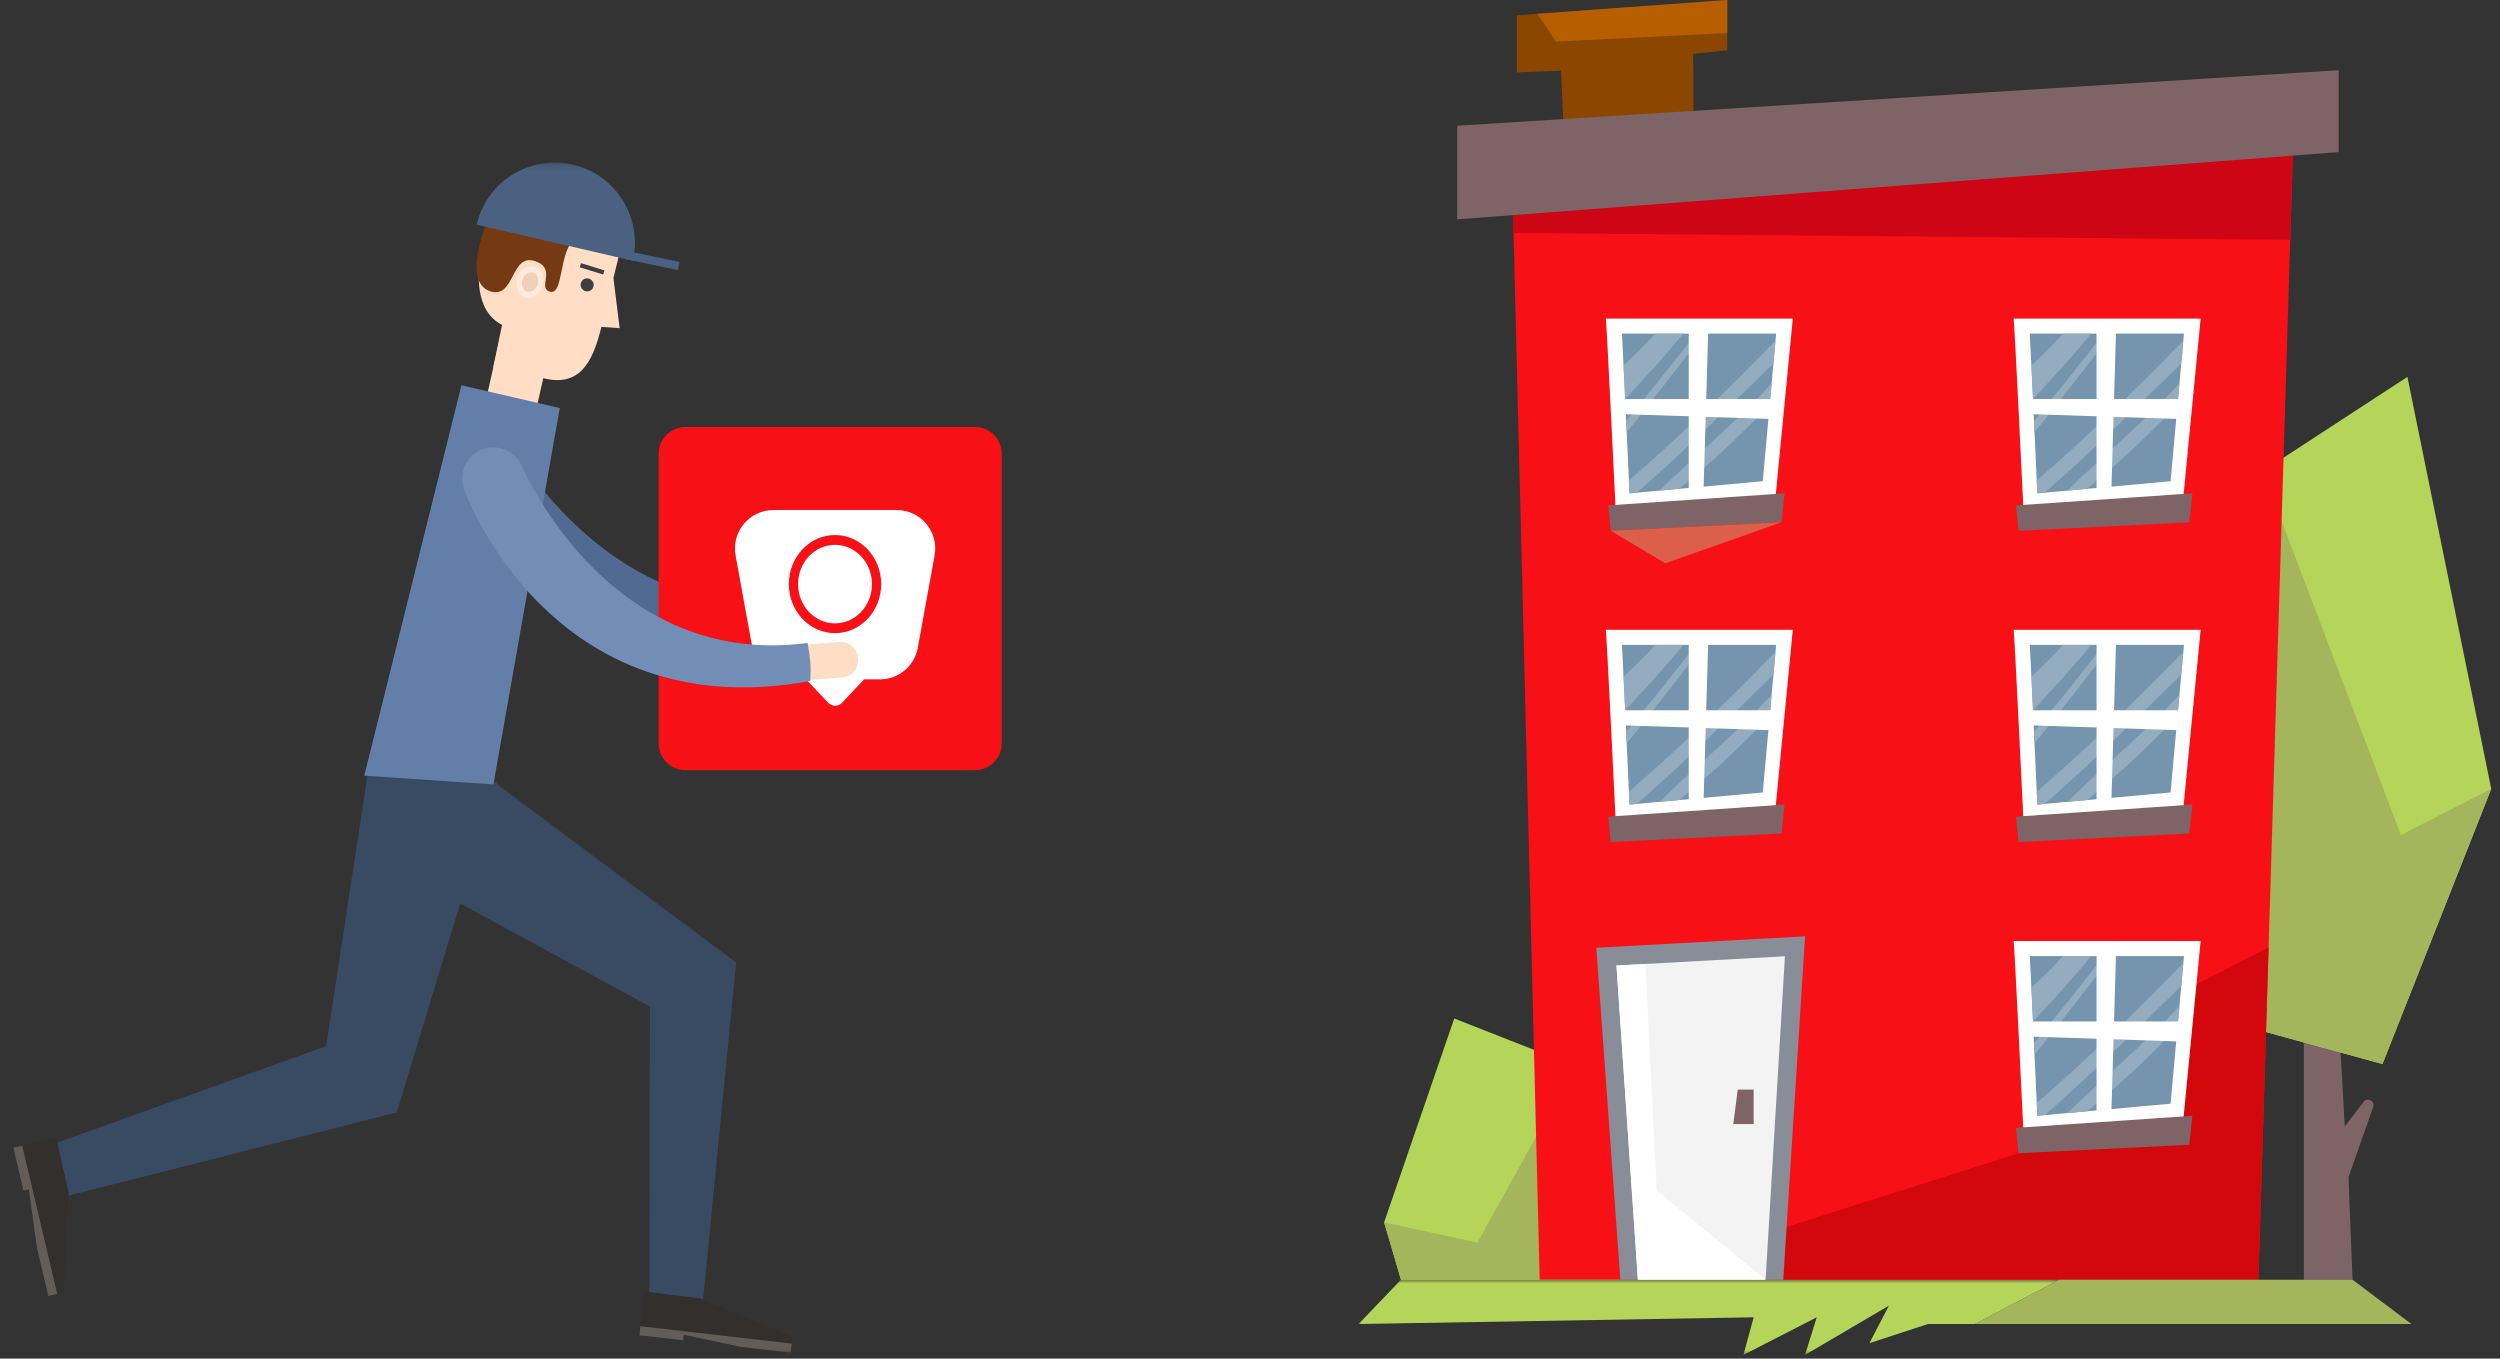 <svg width="449" height="244" viewBox="0 0 449 244" fill="none" xmlns="http://www.w3.org/2000/svg">
<rect x="0" y="0" width="449" height="244" fill="#333333" stroke="none"/>
<path fill-rule="evenodd" clip-rule="evenodd" d="M123.572 184.485L132.224 172.893L82.592 135.861L68.588 154.641L123.572 184.485Z" fill="#394A63"/>
<path fill-rule="evenodd" clip-rule="evenodd" d="M116.621 233.444L126.185 234.38L132.221 172.76L116.741 171.236L116.621 233.444Z" fill="#394A63"/>
<path fill-rule="evenodd" clip-rule="evenodd" d="M114.828 239.805L122.676 240.717L122.796 239.721L133.068 241.917L141.996 242.925L142.332 240.069L125.712 233.193L115.74 231.957L114.828 239.805Z" fill="#332F2D"/>
<path fill-rule="evenodd" clip-rule="evenodd" d="M57.396 195.594L71.244 199.806L89.256 140.562L66.84 133.758L57.396 195.594Z" fill="#394A63"/>
<path fill-rule="evenodd" clip-rule="evenodd" d="M8.999 205.677L11.351 214.977L71.387 199.761L67.559 184.665L8.999 205.677Z" fill="#394A63"/>
<path fill-rule="evenodd" clip-rule="evenodd" d="M2.4 206.13L4.212 213.834L5.184 213.594L6.612 224.01L8.688 232.758L11.484 232.098L12.312 214.134L10.092 204.33L2.4 206.13Z" fill="#332F2D"/>
<path fill-rule="evenodd" clip-rule="evenodd" d="M2.4 206.13L4.212 213.834L5.184 213.594L6.612 224.01L8.688 232.758L10.272 232.374L3.984 205.758L2.4 206.13Z" fill="#635D5A"/>
<path fill-rule="evenodd" clip-rule="evenodd" d="M141.689 111.794C142.073 113.618 143.873 114.77 145.685 114.398L153.929 112.658C155.741 112.274 156.917 110.486 156.509 108.65C156.137 106.826 154.337 105.662 152.501 106.046L144.305 107.774C142.469 108.158 141.305 109.958 141.689 111.794Z" fill="#FFDEC5"/>
<path fill-rule="evenodd" clip-rule="evenodd" d="M83.471 87.418C82.223 84.574 83.543 81.274 86.387 80.05C88.655 79.09 91.175 79.714 92.735 81.43C92.735 81.43 93.395 82.294 93.563 82.594C97.463 88.63 116.987 115.438 148.571 106.726C149.531 109.894 149.651 110.254 149.963 113.422C104.495 128.434 83.567 87.658 83.567 87.658L83.579 87.646C83.567 87.574 83.495 87.502 83.471 87.418Z" fill="#506A91"/>
<mask id="mask0" mask-type="alpha" maskUnits="userSpaceOnUse" x="2" y="29" width="446" height="214">
<path fill-rule="evenodd" clip-rule="evenodd" d="M2.4 242.926H447.876V29.206H2.4V242.926Z" fill="white"/>
</mask>
<g mask="url(#mask0)">
<path fill-rule="evenodd" clip-rule="evenodd" d="M118.296 133.51C118.296 136.161 120.445 138.31 123.096 138.31H175.116C177.767 138.31 179.916 136.161 179.916 133.51V81.49C179.916 78.839 177.767 76.69 175.116 76.69H123.096C120.445 76.69 118.296 78.839 118.296 81.49V133.51Z" fill="#F71117"/>
<path fill-rule="evenodd" clip-rule="evenodd" d="M125.436 131.17H172.752V83.866H125.436V131.17Z" fill="#F71117"/>
<path fill-rule="evenodd" clip-rule="evenodd" d="M130.716 125.878H167.472V89.122H130.716V125.878Z" fill="#F71117"/>
<path fill-rule="evenodd" clip-rule="evenodd" d="M167.856 99.748C168.627 95.506 165.368 91.6 161.055 91.6H138.912C134.6 91.6 131.34 95.506 132.111 99.748L135.128 116.337C135.725 119.624 138.588 122.013 141.928 122.013H144.779L148.725 126.205C149.408 126.93 150.56 126.93 151.242 126.205L155.188 122.013H158.039C161.379 122.013 164.242 119.624 164.839 116.337L167.856 99.748ZM158.264 104.906C158.264 109.773 154.55 113.718 149.969 113.718C145.389 113.718 141.675 109.773 141.675 104.906C141.675 100.039 145.389 96.093 149.969 96.093C154.55 96.093 158.264 100.039 158.264 104.906ZM149.969 111.956C153.634 111.956 156.605 108.799 156.605 104.906C156.605 101.012 153.634 97.856 149.969 97.856C146.305 97.856 143.334 101.012 143.334 104.906C143.334 108.799 146.305 111.956 149.969 111.956Z" fill="white"/>
<path fill-rule="evenodd" clip-rule="evenodd" d="M139.896 119.352C140.04 121.104 141.576 122.424 143.316 122.292L151.224 121.656C152.988 121.536 154.284 120 154.14 118.236C154.008 116.484 152.484 115.152 150.732 115.308L142.824 115.92C141.084 116.064 139.752 117.6 139.896 119.352Z" fill="#FFDEC5"/>
<path fill-rule="evenodd" clip-rule="evenodd" d="M87.408 71.281L96.36 73.285L98.436 64.082L89.472 62.066L87.408 71.281Z" fill="#FFDEC5"/>
<path fill-rule="evenodd" clip-rule="evenodd" d="M65.424 139.31L88.62 140.882L100.536 73.286L82.872 69.194L65.424 139.31Z" fill="#637EA8"/>
<path fill-rule="evenodd" clip-rule="evenodd" d="M86.916 43.052C85.296 49.544 85.464 55.94 90.168 58.352L88.596 65.96L97.572 67.928C104.076 69.536 106.416 65.204 108.012 58.712L111.288 58.94L110.172 49.916L110.928 46.856C112.536 40.364 108.564 33.8 102.072 32.204C95.556 30.596 88.992 34.58 87.396 41.072L86.916 43.052Z" fill="#FFDEC5"/>
<path fill-rule="evenodd" clip-rule="evenodd" d="M88.146 52.344C92.526 53.628 91.698 45.396 96.126 46.908C100.026 48.228 96.546 51.576 98.646 52.344C101.97 53.568 99.45 40.74 106.482 42.156C113.322 43.548 105.93 39.972 106.35 35.712C102.234 38.628 109.182 31.152 102.678 29.568C96.198 27.96 89.622 31.932 88.014 38.424C88.014 38.424 82.494 50.676 88.146 52.344Z" fill="#753A13"/>
<path fill-rule="evenodd" clip-rule="evenodd" d="M83.213 87.454C82.385 84.466 84.125 81.382 87.101 80.554C89.477 79.894 91.901 80.866 93.221 82.786C93.221 82.786 93.761 83.722 93.857 84.046C96.929 90.562 112.601 119.794 145.049 115.474C145.577 118.738 145.649 119.134 145.541 122.302C98.441 130.978 83.273 87.706 83.273 87.706L83.297 87.694C83.261 87.598 83.225 87.538 83.213 87.454Z" fill="#728EB7"/>
<path fill-rule="evenodd" clip-rule="evenodd" d="M104.33 50.82C104.126 51.432 104.498 52.08 105.098 52.272C105.722 52.476 106.382 52.128 106.574 51.516C106.766 50.892 106.406 50.232 105.794 50.052C105.17 49.848 104.522 50.196 104.33 50.82Z" fill="#3F3F3F"/>
<path fill-rule="evenodd" clip-rule="evenodd" d="M104.119 48.009L108.331 49.305L108.559 48.573L104.359 47.265L104.119 48.009Z" fill="#3F3F3F"/>
<path fill-rule="evenodd" clip-rule="evenodd" d="M142.193 241.31L142.001 242.93L133.061 241.91L122.801 239.714L122.681 240.71L114.833 239.81L115.001 238.19L142.193 241.31Z" fill="#635D5A"/>
<path fill-rule="evenodd" clip-rule="evenodd" d="M92.963 49.989C92.519 51.513 93.131 53.061 94.355 53.433C95.591 53.805 96.959 52.881 97.439 51.357C97.907 49.821 97.283 48.273 96.047 47.901C94.811 47.529 93.431 48.453 92.963 49.989Z" fill="#FFEBDE"/>
<path fill-rule="evenodd" clip-rule="evenodd" d="M93.818 50.247C93.542 51.195 93.926 52.143 94.67 52.371C95.438 52.599 96.278 52.011 96.566 51.075C96.866 50.151 96.494 49.191 95.714 48.975C94.958 48.735 94.118 49.311 93.818 50.247Z" fill="#F2D0B8"/>
<path fill-rule="evenodd" clip-rule="evenodd" d="M102.865 29.574C95.125 27.786 87.397 32.61 85.609 40.35L113.653 46.83C115.441 39.09 110.617 31.35 102.865 29.574Z" fill="#4A6182"/>
<path fill-rule="evenodd" clip-rule="evenodd" d="M121.733 48.512L111.761 46.412L112.073 44.948L122.033 47.06L121.733 48.512Z" fill="#4A6182"/>
</g>
<path fill-rule="evenodd" clip-rule="evenodd" d="M310.209 0L272.415 2.755V13.001L280.362 12.703L281.837 45.275L304.373 67.689L304.095 9.661L310.209 9.039V0Z" fill="#8B4700"/>
<path fill-rule="evenodd" clip-rule="evenodd" d="M310.209 0L276.116 2.485L279.444 7.462L310.209 5.93V0Z" fill="#B75E00"/>
<path fill-rule="evenodd" clip-rule="evenodd" d="M419.943 181.182L421.122 202.315L424.485 197.906C425.172 197.005 426.589 197.77 426.214 198.838L421.79 211.418L422.515 229.839H413.77V181.182H419.943Z" fill="#7E6467"/>
<path fill-rule="evenodd" clip-rule="evenodd" d="M392.62 126.49L394.355 92.485L432.367 67.689L447.428 141.681L427.893 191.101L401.32 183.804L392.62 126.49Z" fill="#B5D55A"/>
<path fill-rule="evenodd" clip-rule="evenodd" d="M394.354 92.485L406.379 84.64L431.207 149.958L447.427 141.681L427.892 191.101L401.319 183.804L392.619 126.49L394.354 92.485Z" fill="#A4B55C"/>
<path fill-rule="evenodd" clip-rule="evenodd" d="M251.614 229.839L248.589 219.538L261.185 182.921L293.003 195.435L294.46 214.397L290.989 229.839H251.614Z" fill="#B5D55A"/>
<path fill-rule="evenodd" clip-rule="evenodd" d="M251.614 229.839L248.589 219.538L265.348 223.171L282.937 191.476L293.003 195.435L294.46 214.397L290.989 229.839H251.614Z" fill="#A4B55C"/>
<path fill-rule="evenodd" clip-rule="evenodd" d="M412.115 17.333L271.524 29.546L276.527 229.838H405.611L412.115 17.333Z" fill="#F71117"/>
<path fill-rule="evenodd" clip-rule="evenodd" d="M405.611 229.839L407.438 170.136L365.799 191.488L362.531 207.118L347.415 211.921L291.015 229.839H405.611Z" fill="#D3080D"/>
<path fill-rule="evenodd" clip-rule="evenodd" d="M411.79 27.941L411.327 43.07L271.742 41.844V38.288L411.79 27.941Z" fill="#CE0514"/>
<path fill-rule="evenodd" clip-rule="evenodd" d="M420.023 12.606V27.314L261.716 39.394V22.586L420.023 12.606Z" fill="#7E6467"/>
<path fill-rule="evenodd" clip-rule="evenodd" d="M288.406 57.215C288.553 57.892 290.166 91.447 290.166 91.447L318.908 89.011L321.988 57.215H288.406Z" fill="white"/>
<path fill-rule="evenodd" clip-rule="evenodd" d="M292.658 88.6C291.891 71.615 291.507 63.684 291.303 59.92H318.993L316.592 86.43L292.658 88.6Z" fill="#7595AE"/>
<path fill-rule="evenodd" clip-rule="evenodd" d="M297.286 59.921C295.453 61.937 293.529 63.786 291.593 65.622C291.675 67.303 291.77 69.304 291.882 71.67C295.416 67.858 298.952 64.043 302.333 59.921H297.286Z" fill="#93ACBF"/>
<path fill-rule="evenodd" clip-rule="evenodd" d="M304.561 59.921C300.473 65.233 296.292 70.405 292.064 75.588C292.094 76.236 292.125 76.916 292.157 77.61C296.848 71.901 301.402 65.777 306.13 59.921H304.561Z" fill="#93ACBF"/>
<path fill-rule="evenodd" clip-rule="evenodd" d="M318.879 61.19C310.248 70.031 301.525 78.568 292.553 86.287C292.587 87.04 292.622 87.805 292.658 88.599L293.983 88.478C302.273 81.278 310.35 73.188 318.508 65.285L318.879 61.19Z" fill="#93ACBF"/>
<path fill-rule="evenodd" clip-rule="evenodd" d="M318.183 68.882C311.674 75.962 304.684 81.614 298.042 88.111L301.583 87.79C307.224 83.208 312.62 78.197 317.842 72.648L318.183 68.882Z" fill="#93ACBF"/>
<path fill-rule="evenodd" clip-rule="evenodd" d="M303.295 58.342V88.6H305.942L306.825 58.342H303.295Z" fill="white"/>
<path fill-rule="evenodd" clip-rule="evenodd" d="M318.709 71.667H291.411V74.373L318.709 75.274V71.667Z" fill="white"/>
<path fill-rule="evenodd" clip-rule="evenodd" d="M320.503 88.6L288.846 90.77L289.286 95.325L319.953 93.802L320.503 88.6Z" fill="#7E6467"/>
<path fill-rule="evenodd" clip-rule="evenodd" d="M288.406 113.111C288.553 113.788 290.166 147.343 290.166 147.343L318.908 144.907L321.988 113.111H288.406Z" fill="white"/>
<path fill-rule="evenodd" clip-rule="evenodd" d="M292.658 144.496C291.891 127.512 291.507 119.582 291.303 115.817H318.993L316.592 142.327L292.658 144.496Z" fill="#7595AE"/>
<path fill-rule="evenodd" clip-rule="evenodd" d="M297.286 115.817C295.453 117.834 293.529 119.682 291.593 121.519C291.675 123.199 291.77 125.2 291.882 127.566C295.416 123.755 298.952 119.939 302.333 115.817H297.286Z" fill="#93ACBF"/>
<path fill-rule="evenodd" clip-rule="evenodd" d="M304.561 115.817C300.473 121.129 296.292 126.302 292.064 131.484C292.094 132.133 292.125 132.812 292.157 133.506C296.848 127.797 301.402 121.673 306.13 115.817H304.561Z" fill="#93ACBF"/>
<path fill-rule="evenodd" clip-rule="evenodd" d="M318.879 117.088C310.248 125.928 301.525 134.465 292.553 142.184C292.587 142.937 292.622 143.703 292.658 144.496L293.983 144.376C302.273 137.175 310.35 129.085 318.508 121.182L318.879 117.088Z" fill="#93ACBF"/>
<path fill-rule="evenodd" clip-rule="evenodd" d="M318.183 124.779C311.674 131.858 304.684 137.511 298.042 144.008L301.583 143.687C307.224 139.105 312.62 134.093 317.842 128.544L318.183 124.779Z" fill="#93ACBF"/>
<path fill-rule="evenodd" clip-rule="evenodd" d="M303.295 114.239V144.496H305.942L306.825 114.239H303.295Z" fill="white"/>
<path fill-rule="evenodd" clip-rule="evenodd" d="M318.709 127.563H291.411V130.269L318.709 131.171V127.563Z" fill="white"/>
<path fill-rule="evenodd" clip-rule="evenodd" d="M320.503 144.496L288.846 146.667L289.286 151.222L319.953 149.699L320.503 144.496Z" fill="#7E6467"/>
<path fill-rule="evenodd" clip-rule="evenodd" d="M361.651 57.215C361.797 57.892 363.411 91.447 363.411 91.447L392.153 89.011L395.233 57.215H361.651Z" fill="white"/>
<path fill-rule="evenodd" clip-rule="evenodd" d="M365.904 88.6C365.138 71.615 364.753 63.684 364.549 59.92H392.24L389.839 86.43L365.904 88.6Z" fill="#7595AE"/>
<path fill-rule="evenodd" clip-rule="evenodd" d="M370.532 59.921C368.699 61.937 366.775 63.786 364.839 65.622C364.921 67.303 365.016 69.304 365.128 71.67C368.662 67.858 372.198 64.043 375.579 59.921H370.532Z" fill="#93ACBF"/>
<path fill-rule="evenodd" clip-rule="evenodd" d="M377.807 59.921C373.719 65.233 369.538 70.405 365.31 75.588C365.34 76.236 365.371 76.916 365.403 77.61C370.094 71.901 374.648 65.777 379.376 59.921H377.807Z" fill="#93ACBF"/>
<path fill-rule="evenodd" clip-rule="evenodd" d="M392.124 61.19C383.494 70.031 374.771 78.568 365.799 86.287C365.833 87.04 365.868 87.805 365.903 88.599L367.229 88.478C375.518 81.278 383.596 73.188 391.753 65.285L392.124 61.19Z" fill="#93ACBF"/>
<path fill-rule="evenodd" clip-rule="evenodd" d="M391.428 68.882C384.919 75.962 377.929 81.614 371.287 88.111L374.828 87.79C380.47 83.208 385.866 78.197 391.087 72.648L391.428 68.882Z" fill="#93ACBF"/>
<path fill-rule="evenodd" clip-rule="evenodd" d="M376.54 58.342V88.6H379.188L380.07 58.342H376.54Z" fill="white"/>
<path fill-rule="evenodd" clip-rule="evenodd" d="M391.954 71.667H364.655V74.373L391.954 75.274V71.667Z" fill="white"/>
<path fill-rule="evenodd" clip-rule="evenodd" d="M393.748 88.6L362.091 90.77L362.531 95.325L393.198 93.802L393.748 88.6Z" fill="#7E6467"/>
<path fill-rule="evenodd" clip-rule="evenodd" d="M361.651 113.111C361.797 113.788 363.411 147.343 363.411 147.343L392.153 144.907L395.233 113.111H361.651Z" fill="white"/>
<path fill-rule="evenodd" clip-rule="evenodd" d="M365.904 144.496C365.138 127.512 364.753 119.582 364.549 115.817H392.24L389.839 142.327L365.904 144.496Z" fill="#7595AE"/>
<path fill-rule="evenodd" clip-rule="evenodd" d="M370.532 115.817C368.699 117.834 366.775 119.682 364.839 121.519C364.921 123.199 365.016 125.2 365.128 127.566C368.662 123.755 372.198 119.939 375.579 115.817H370.532Z" fill="#93ACBF"/>
<path fill-rule="evenodd" clip-rule="evenodd" d="M377.807 115.817C373.719 121.129 369.538 126.302 365.31 131.484C365.34 132.133 365.371 132.812 365.403 133.506C370.094 127.797 374.648 121.673 379.376 115.817H377.807Z" fill="#93ACBF"/>
<path fill-rule="evenodd" clip-rule="evenodd" d="M392.124 117.088C383.494 125.928 374.771 134.465 365.799 142.184C365.833 142.937 365.868 143.703 365.903 144.496L367.229 144.376C375.518 137.175 383.596 129.085 391.753 121.182L392.124 117.088Z" fill="#93ACBF"/>
<path fill-rule="evenodd" clip-rule="evenodd" d="M391.428 124.779C384.919 131.858 377.929 137.511 371.287 144.008L374.828 143.687C380.47 139.105 385.866 134.093 391.087 128.544L391.428 124.779Z" fill="#93ACBF"/>
<path fill-rule="evenodd" clip-rule="evenodd" d="M376.54 114.239V144.496H379.188L380.07 114.239H376.54Z" fill="white"/>
<path fill-rule="evenodd" clip-rule="evenodd" d="M391.954 127.563H364.655V130.269L391.954 131.171V127.563Z" fill="white"/>
<path fill-rule="evenodd" clip-rule="evenodd" d="M393.748 144.496L362.091 146.667L362.531 151.222L393.198 149.699L393.748 144.496Z" fill="#7E6467"/>
<path fill-rule="evenodd" clip-rule="evenodd" d="M361.651 169.008C361.797 169.685 363.411 203.24 363.411 203.24L392.153 200.804L395.233 169.008H361.651Z" fill="white"/>
<path fill-rule="evenodd" clip-rule="evenodd" d="M365.904 200.393C365.138 183.41 364.753 175.479 364.549 171.714H392.24L389.839 198.224L365.904 200.393Z" fill="#7595AE"/>
<path fill-rule="evenodd" clip-rule="evenodd" d="M370.532 171.714C368.699 173.731 366.775 175.579 364.839 177.416C364.921 179.097 365.016 181.097 365.128 183.463C368.662 179.652 372.198 175.836 375.579 171.714H370.532Z" fill="#93ACBF"/>
<path fill-rule="evenodd" clip-rule="evenodd" d="M377.807 171.714C373.719 177.026 369.538 182.199 365.31 187.381C365.34 188.03 365.371 188.71 365.403 189.403C370.094 183.695 374.648 177.57 379.376 171.714H377.807Z" fill="#93ACBF"/>
<path fill-rule="evenodd" clip-rule="evenodd" d="M392.124 172.984C383.494 181.825 374.771 190.362 365.799 198.081C365.833 198.833 365.868 199.599 365.903 200.392L367.229 200.272C375.518 193.072 383.596 184.981 391.753 177.079L392.124 172.984Z" fill="#93ACBF"/>
<path fill-rule="evenodd" clip-rule="evenodd" d="M391.428 180.676C384.919 187.756 377.929 193.408 371.287 199.905L374.828 199.584C380.47 195.002 385.866 189.99 391.087 184.441L391.428 180.676Z" fill="#93ACBF"/>
<path fill-rule="evenodd" clip-rule="evenodd" d="M376.54 170.136V200.393H379.188L380.07 170.136H376.54Z" fill="white"/>
<path fill-rule="evenodd" clip-rule="evenodd" d="M391.954 183.46H364.655V186.166L391.954 187.068V183.46Z" fill="white"/>
<path fill-rule="evenodd" clip-rule="evenodd" d="M393.748 200.392L362.091 202.564L362.531 207.118L393.198 205.595L393.748 200.392Z" fill="#7E6467"/>
<path fill-rule="evenodd" clip-rule="evenodd" d="M291.015 229.839L286.693 170.216L324.191 168.164L320.275 229.839H291.015Z" fill="#888D98"/>
<path fill-rule="evenodd" clip-rule="evenodd" d="M294.161 229.839L290.315 173.405L320.574 171.749L317.1 229.839H294.161Z" fill="#F3F3F3"/>
<path fill-rule="evenodd" clip-rule="evenodd" d="M317.101 229.839L297.538 213.805L295.515 173.12L290.315 173.405L294.162 229.839H317.101Z" fill="white"/>
<path fill-rule="evenodd" clip-rule="evenodd" d="M314.957 195.698H312.098L311.292 201.888H314.957V195.698Z" fill="#7E6467"/>
<path fill-rule="evenodd" clip-rule="evenodd" d="M319.953 93.803L299.098 101.168L289.286 95.324L319.953 93.803Z" fill="#DC5F4A"/>
<path fill-rule="evenodd" clip-rule="evenodd" d="M422.515 229.839H369.835C364.78 232.494 359.726 235.12 354.704 237.793H433.09L422.515 229.839Z" fill="#A4B55C"/>
<mask id="mask1" mask-type="alpha" maskUnits="userSpaceOnUse" x="244" y="229" width="126" height="15">
<path fill-rule="evenodd" clip-rule="evenodd" d="M244 229.839H369.835V243.333H244V229.839Z" fill="white"/>
</mask>
<g mask="url(#mask1)">
<path fill-rule="evenodd" clip-rule="evenodd" d="M251.614 229.839L244 237.793L314.958 236.586L313.126 243.333L326.289 236.586L324.192 243.333L339.246 234.498L335.744 241.233L346.249 237.793H354.704C359.726 235.12 364.781 232.494 369.835 229.839H251.614Z" fill="#B5D55A"/>
</g>
</svg>
